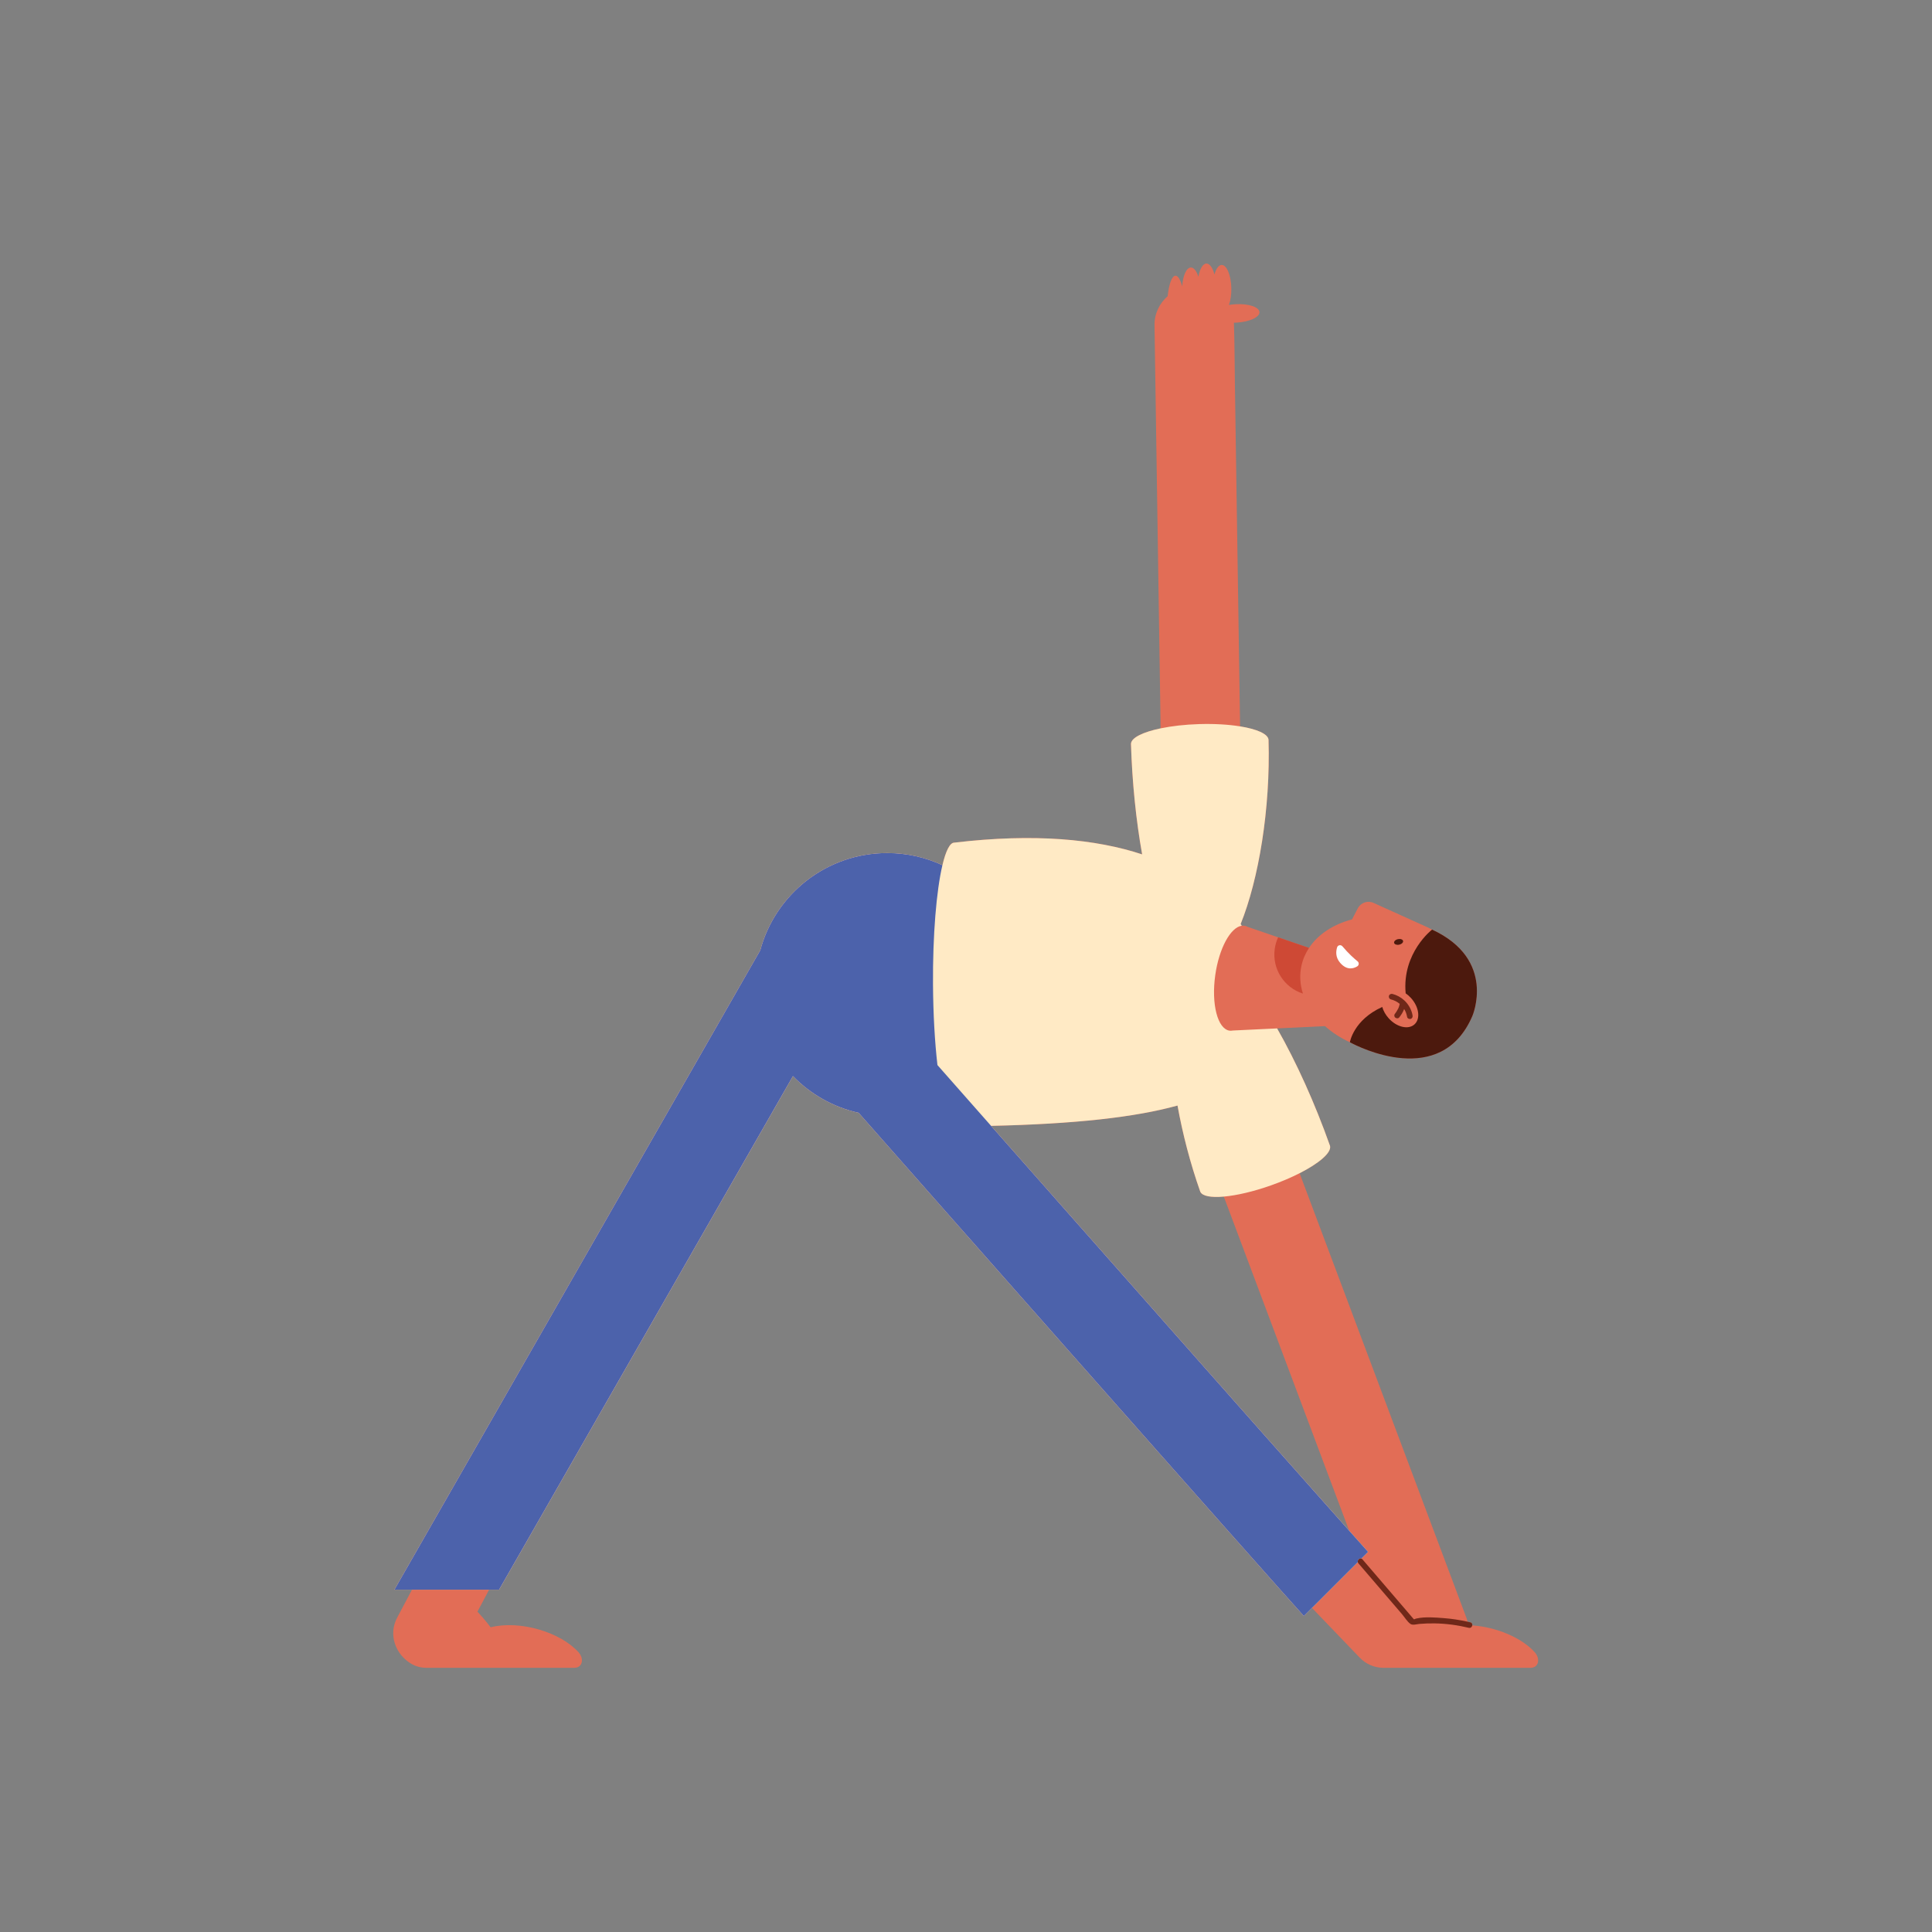 <?xml version="1.0" encoding="utf-8"?>
<!-- Generator: Adobe Illustrator 27.5.0, SVG Export Plug-In . SVG Version: 6.00 Build 0)  -->
<svg version="1.1" id="Capa_2" xmlns="http://www.w3.org/2000/svg" xmlns:xlink="http://www.w3.org/1999/xlink" x="0px" y="0px"
	 viewBox="0 0 2122 2122" style="enable-background:new 0 0 2122 2122;" xml:space="preserve">
<rect x="0" y="0" width="2122" height="2122" fill="#808080" stroke="none"/>
<g>
	<path style="fill:#E26D56;" d="M1685.733,1814.804c-14.48-16.192-42.211-27.694-68.675-29.559c0.24-1.411-0.375-2.922-2.175-3.356
		c-1.032-0.249-2.066-0.488-3.101-0.719c-0.296-1.564-0.718-3.102-1.281-4.602c-7.1-18.926-14.202-37.851-21.303-56.777
		c-16.973-45.238-33.946-90.476-50.921-135.715c-20.523-54.698-41.047-109.396-61.57-164.096
		c-16.432-43.795-32.864-87.589-49.297-131.384c21.591-11.003,35.15-22.615,33.42-29.92l0.029-0.01l-0.174-0.489l-0.015-0.044
		l-0.017-0.046c-16.358-46.148-36.792-91.455-57.951-128.548l52.57-2.508c7.947,7.065,17.391,13.206,27.992,18.032
		c8.396,4.509,99.314,51.045,133.82-28.949c0,0,27.142-62.081-44.15-95.088c-2.986-1.598-6.083-3.088-9.278-4.459l-55.013-24.87
		c-6.468-2.924-14.093-0.28-17.361,6.02l-6.283,12.11c-20.377,5.303-37.285,16.279-47.239,31.3l-33.915-11.632l-0.002,0.005
		l-33.229-11.397l-0.01,0.053c-1.21-0.695-2.471-1.213-3.815-1.403c-0.97-0.137-1.946-0.129-2.924,0.009
		c-0.404-0.607-0.814-1.214-1.228-1.819c19.873-49.22,32.825-126.584,30.652-202.143v-0.015l0-0.013l-0.016-0.553l-0.031,0.001
		c-0.866-6.268-12.969-11.464-31.193-14.414l-1.412-93.106c-0.765-50.458-1.531-100.914-2.297-151.371
		c-0.664-43.798-1.328-87.594-1.993-131.392c-0.323-21.246-0.294-42.531-0.968-63.77l-0.014-0.874
		c-0.014-0.953-0.065-1.904-0.146-2.852c0.988-0.01,1.991-0.043,3.006-0.101c14.184-0.804,25.426-5.978,25.11-11.557
		c-0.316-5.579-12.071-9.45-26.255-8.646c-2.552,0.145-5.008,0.431-7.319,0.836c1.781-4.705,2.814-11.233,2.671-18.43
		c-0.283-14.204-5.042-25.628-10.629-25.517c-3.313,0.066-6.173,4.174-7.894,10.468c-1.929-7.284-5.214-12.097-8.849-12.025
		c-3.979,0.079-7.303,5.988-8.787,14.513c-1.97-6.221-4.991-10.212-8.305-10.146c-4.876,0.097-8.771,8.95-9.495,20.645
		c-1.975-7.254-4.59-11.711-7.378-11.655c-3.956,0.079-7.201,9.221-8.6,22.475c-8.909,7.812-14.636,19.013-14.44,31.994
		c0.265,17.451,0.529,34.902,0.794,52.352c0.636,41.896,1.271,83.792,1.907,125.689c0.765,50.456,1.531,100.913,2.296,151.37
		c0.572,37.758,1.145,75.517,1.718,113.276c-19.296,4.031-32.047,10.167-32.56,16.738l-0.031,0.001l0.016,0.532l0,0.035l0.002,0.036
		c1.27,41.692,5.544,83.705,12.24,121.067c-50.583-16.705-117.919-23.359-206.354-12.896c-4.847,0.032-9.303,9.128-12.994,24.777
		c-18.437-8.545-38.979-13.315-60.636-13.315c-66.73,0-122.884,45.276-139.423,106.784c-10.821,18.911-21.64,37.822-32.462,56.734
		c-16.203,28.319-32.407,56.639-48.611,84.958c-19.264,33.669-38.529,67.337-57.794,101.007
		c-20.66,36.11-41.322,72.22-61.983,108.329c-20.366,35.593-40.731,71.186-61.097,106.78
		c-18.686,32.657-37.371,65.314-56.057,97.971c-15.309,26.755-30.617,53.51-45.926,80.266
		c-10.301,18.004-20.603,36.008-30.905,54.012c-2.339,4.088-4.678,8.177-7.018,12.264h19.32c-5.436,10.25-10.872,20.5-16.308,30.75
		c-9.829,18.532-1.959,40.287,15.525,50.588c5.216,3.073,11.021,4.463,16.84,4.441l-0.001,0.001h162.15
		c9.298,0,10.974-10.105,4.776-17.037c-19.802-22.143-64.384-35.518-96.619-27.467c0,0-5.593-7.706-14.437-17.175
		c4.26-8.034,8.521-16.067,12.781-24.102h10.945l19.271-33.679c16.203-28.319,32.407-56.638,48.611-84.957
		c19.264-33.669,38.528-67.338,57.793-101.007c20.661-36.109,41.322-72.22,61.983-108.329
		c20.365-35.594,40.731-71.186,61.096-106.78c18.686-32.657,37.371-65.314,56.057-97.971c5.988-10.467,11.977-20.934,17.966-31.401
		c19.276,19.83,44.201,34.139,72.177,40.333c7.105,8.056,14.21,16.113,21.316,24.169c21.509,24.384,43.022,48.766,64.536,73.146
		c25.582,28.99,51.168,57.976,76.758,86.957c27.452,31.09,54.91,62.176,82.374,93.255c27.083,30.646,54.171,61.286,81.272,91.916
		c24.882,28.123,49.773,56.237,74.684,84.334c20.434,23.048,40.878,46.086,61.357,69.093c8.875,9.969,17.785,19.906,26.685,29.853
		l8.937-8.937c17.457,18.184,34.915,36.369,52.372,54.553c6.997,7.288,15.989,10.91,25.135,11.212l0.009,0.022h49.628
		c0.641,0.015,1.279,0.014,1.915,0h110.865C1690.256,1831.842,1691.931,1821.736,1685.733,1814.804z M1318.002,1496.374
		c-54.155-61.232-108.274-122.498-162.374-183.778c-22.361-25.329-44.72-50.661-67.075-75.996
		c92.392-2.07,158.421-9.463,204.753-22.323c5.58,30.903,13.899,63.169,24.849,94.233l0.009,0.027l0.009,0.023l0.18,0.51l0.03-0.011
		c2.299,4.793,11.923,6.445,25.765,5.218c13.667,36.424,27.332,72.848,40.999,109.272c20.523,54.699,41.047,109.397,61.57,164.096
		c11.697,31.176,23.395,62.353,35.093,93.53c-7.179-8.071-14.349-16.148-21.522-24.219
		C1412.777,1603.502,1365.382,1549.944,1318.002,1496.374z"/>
	<path style="fill:#FFEAC5;" d="M1481.811,1681.174c-7.179-8.071-14.349-16.148-21.522-24.219
		c-47.512-53.454-94.906-107.012-142.286-160.582c-54.155-61.232-108.274-122.498-162.374-183.778
		c-22.361-25.329-44.72-50.661-67.075-75.996c92.392-2.07,158.421-9.463,204.753-22.323c5.58,30.903,13.899,63.169,24.849,94.233
		c0.004,0.009,0.006,0.017,0.009,0.027c0.003,0.007,0.006,0.015,0.009,0.023c0.06,0.17,0.119,0.34,0.18,0.51l0.03-0.011
		c2.299,4.793,11.923,6.445,25.765,5.218c14.028-1.244,32.39-5.444,51.854-12.328c11.553-4.085,22.209-8.663,31.408-13.351
		c21.591-11.003,35.15-22.615,33.42-29.92l0.029-0.01l-0.174-0.489c-0.006-0.014-0.01-0.03-0.015-0.044
		c-0.005-0.016-0.011-0.031-0.017-0.046c-16.358-46.148-36.792-91.455-57.951-128.548l-48.728,2.324
		c-1.161,0.224-2.321,0.329-3.472,0.166c-13.192-1.864-20.24-29.181-15.741-61.013c4.168-29.492,16.783-52.51,29.106-54.254
		c-0.405-0.607-0.814-1.214-1.228-1.819c19.873-49.22,32.825-126.584,30.652-202.143v-0.015c0-0.005,0-0.008,0-0.013
		c-0.005-0.184-0.01-0.369-0.016-0.553l-0.031,0.001c-0.866-6.268-12.969-11.464-31.193-14.414
		c-12.602-2.039-28.131-3.005-44.893-2.506c-15.753,0.47-30.341,2.166-42.382,4.681c-19.296,4.031-32.047,10.167-32.56,16.738
		l-0.031,0.001c0.005,0.178,0.011,0.355,0.016,0.532c0,0.011,0,0.023,0,0.035c0,0.012,0.002,0.024,0.002,0.036
		c1.27,41.692,5.544,83.705,12.24,121.067c-50.583-16.705-117.919-23.359-206.354-12.896c-4.847,0.032-9.303,9.128-12.995,24.777
		c-18.437-8.545-38.978-13.315-60.636-13.315c-66.73,0-122.884,45.276-139.423,106.784c-10.821,18.911-21.64,37.822-32.462,56.734
		c-16.203,28.319-32.407,56.639-48.611,84.958c-19.264,33.669-38.529,67.337-57.794,101.007
		c-20.661,36.11-41.322,72.22-61.983,108.329c-20.366,35.593-40.731,71.186-61.097,106.78
		c-18.685,32.657-37.371,65.314-56.056,97.971c-15.309,26.755-30.617,53.51-45.926,80.266
		c-10.302,18.004-20.603,36.008-30.905,54.012c-2.339,4.088-4.678,8.177-7.018,12.264h114.973l19.271-33.679
		c16.203-28.319,32.407-56.638,48.611-84.957c19.264-33.669,38.529-67.338,57.794-101.007
		c20.661-36.109,41.322-72.22,61.983-108.329c20.365-35.594,40.73-71.186,61.096-106.78c18.686-32.657,37.371-65.314,56.057-97.971
		c5.988-10.467,11.977-20.934,17.966-31.401c19.276,19.83,44.201,34.139,72.177,40.333c7.105,8.056,14.21,16.113,21.316,24.169
		c21.509,24.384,43.022,48.766,64.536,73.146c25.582,28.99,51.168,57.976,76.758,86.957c27.452,31.09,54.91,62.176,82.374,93.255
		c27.083,30.646,54.171,61.286,81.272,91.916c24.882,28.123,49.773,56.237,74.684,84.334c20.434,23.048,40.877,46.086,61.357,69.093
		c8.875,9.969,17.785,19.906,26.685,29.853l8.937-8.937c16.774-16.775,33.548-33.548,50.322-50.323
		c-0.488-2.276,1.806-4.583,3.873-3.873l7.373-7.373C1495.656,1696.728,1488.729,1688.954,1481.811,1681.174z"/>
	<g>
		<path style="fill:#4C62AB;" d="M1495.228,1711.858l7.372-7.373c-6.944-7.757-13.871-15.532-20.79-23.311
			c-7.179-8.071-14.349-16.148-21.522-24.219c-47.512-53.454-94.906-107.012-142.286-160.582
			c-54.155-61.232-108.274-122.498-162.374-183.778c-22.361-25.329-44.72-50.661-67.075-75.996
			c-19.644-22.262-39.285-44.527-58.925-66.793c-2.869-25.091-4.652-55.52-4.867-88.329c-0.359-55.039,3.783-103.441,10.333-131.207
			c-18.437-8.545-38.979-13.315-60.636-13.315c-66.73,0-122.884,45.276-139.423,106.784c-10.821,18.911-21.64,37.822-32.462,56.734
			c-16.203,28.319-32.407,56.639-48.611,84.958c-19.264,33.669-38.529,67.337-57.794,101.007
			c-20.66,36.11-41.322,72.22-61.983,108.329c-20.366,35.593-40.731,71.186-61.097,106.78
			c-18.686,32.657-37.371,65.314-56.057,97.971c-15.309,26.755-30.617,53.51-45.926,80.266
			c-10.301,18.004-20.603,36.008-30.905,54.012c-2.339,4.088-4.678,8.177-7.018,12.264h114.973l19.271-33.679
			c16.203-28.319,32.407-56.638,48.611-84.957c19.264-33.669,38.528-67.338,57.793-101.007
			c20.661-36.109,41.322-72.22,61.983-108.329c20.365-35.594,40.731-71.186,61.096-106.78
			c18.686-32.657,37.371-65.314,56.057-97.971c5.988-10.467,11.977-20.934,17.966-31.401c19.276,19.83,44.201,34.139,72.177,40.333
			c7.105,8.056,14.21,16.113,21.316,24.169c21.509,24.384,43.022,48.766,64.536,73.146c25.582,28.99,51.168,57.976,76.758,86.957
			c27.452,31.09,54.91,62.176,82.374,93.255c27.083,30.646,54.171,61.286,81.272,91.916c24.882,28.123,49.773,56.237,74.684,84.334
			c20.434,23.048,40.878,46.086,61.357,69.093c8.875,9.969,17.785,19.906,26.685,29.853l8.937-8.937
			c16.774-16.775,33.548-33.548,50.322-50.323C1490.867,1713.455,1493.16,1711.148,1495.228,1711.858z"/>
		<path style="fill:#702819;" d="M1555.692,1777.682c-3.257,0.748-1.808,1.998-4.328-0.941c-1.998-2.33-3.996-4.661-5.995-6.991
			c-12.725-14.839-25.45-29.678-38.176-44.516c-3.567-4.16-7.134-8.32-10.701-12.48c-0.391-0.456-0.822-0.744-1.264-0.896
			c-2.068-0.71-4.361,1.597-3.874,3.873c0.105,0.489,0.337,0.977,0.727,1.432c9.356,10.911,18.712,21.821,28.069,32.731
			c6.553,7.642,13.106,15.283,19.659,22.924c2.791,3.255,5.69,8.137,9.171,10.695c2.604,1.913,7.055,0.346,10.089,0.094
			c5.634-0.467,11.292-0.656,16.944-0.56c12.57,0.214,24.997,1.91,37.211,4.855c2.102,0.507,3.553-1.007,3.833-2.657
			c0.24-1.411-0.375-2.922-2.175-3.356c-1.032-0.249-2.066-0.488-3.101-0.719c-8.435-1.89-16.977-3.217-25.604-3.88
			C1576.637,1776.558,1565.108,1775.519,1555.692,1777.682z"/>
		<path style="fill:#CE4935;" d="M1431.059,1091.304c-3.145-9.879-3.854-20.185-1.666-30.387c1.538-7.171,4.401-13.802,8.37-19.79
			l-33.915-11.632c-0.001,0.002-0.001,0.003-0.002,0.005c-1.807,3.905-3.095,8.129-3.728,12.611
			C1396.996,1064.195,1410.474,1084.795,1431.059,1091.304z"/>
		<path style="fill:#4C190D;" d="M1535.493,1031.493c-2.717,0.578-4.629,2.408-4.273,4.086c0.358,1.677,2.849,2.569,5.566,1.991
			c2.717-0.578,4.63-2.406,4.274-4.085C1540.702,1031.806,1538.21,1030.915,1535.493,1031.493z"/>
		<path style="fill:#4C190D;" d="M1543.896,1091.019c2.079,1.433,4.083,3.179,5.92,5.219c8.865,9.842,10.547,22.777,3.756,28.895
			c-6.791,6.119-19.483,3.1-28.347-6.742c-3.475-3.858-5.846-8.191-7.036-12.403c-31.674,14.298-35.548,38.733-35.548,38.733
			s0.214,0.121,0.624,0.341c8.396,4.509,99.314,51.045,133.82-28.949c0,0,27.142-62.081-44.15-95.088
			c-0.007-0.004-0.014-0.008-0.021-0.01C1572.914,1021.014,1539.78,1046.438,1543.896,1091.019z"/>
		<path style="fill:#702819;" d="M1542.325,1098.718c-3.633-3.344-8.086-5.815-12.985-7.043c-1.633-0.409-3.382,0.528-3.836,2.178
			c-0.439,1.6,0.538,3.425,2.178,3.836c3.632,0.91,6.883,2.54,9.692,4.905l-0.029,0.161c-0.135,0.695-0.308,1.382-0.512,2.06
			c-0.191,0.63-0.409,1.252-0.651,1.863l-0.088,0.217l-0.086,0.192l-0.43,0.91c-0.528,1.067-1.121,2.1-1.769,3.099
			c-0.305,0.471-0.623,0.934-0.953,1.388l-0.317,0.425l-0.196,0.244c-0.538,0.662-0.914,1.319-0.914,2.205
			c0,0.765,0.34,1.678,0.914,2.205c1.139,1.046,3.311,1.351,4.41,0c2.291-2.818,4.217-5.96,5.477-9.344
			c0.382,0.625,0.746,1.279,1.098,1.977c0.574,1.145,0.823,1.758,1.227,3.001c0.401,1.232,0.703,2.488,0.928,3.762
			c0.293,1.66,2.322,2.594,3.836,2.178c1.751-0.481,2.472-2.172,2.178-3.836c-1.065-6.033-4.04-11.485-8.261-15.706
			C1542.992,1099.25,1542.678,1098.95,1542.325,1098.718z"/>
		<path style="fill:#FFFFFF;" d="M1490.697,1061.405c2.009-1.226,2.23-4.055,0.396-5.533c-3.683-2.969-9.978-8.515-16.64-16.486
			c-1.706-2.041-5.042-1.45-5.833,1.089c-1.375,4.413-1.922,10.913,3.222,16.92
			C1479.248,1066.046,1486.484,1063.976,1490.697,1061.405z"/>
	</g>
</g>
</svg>
